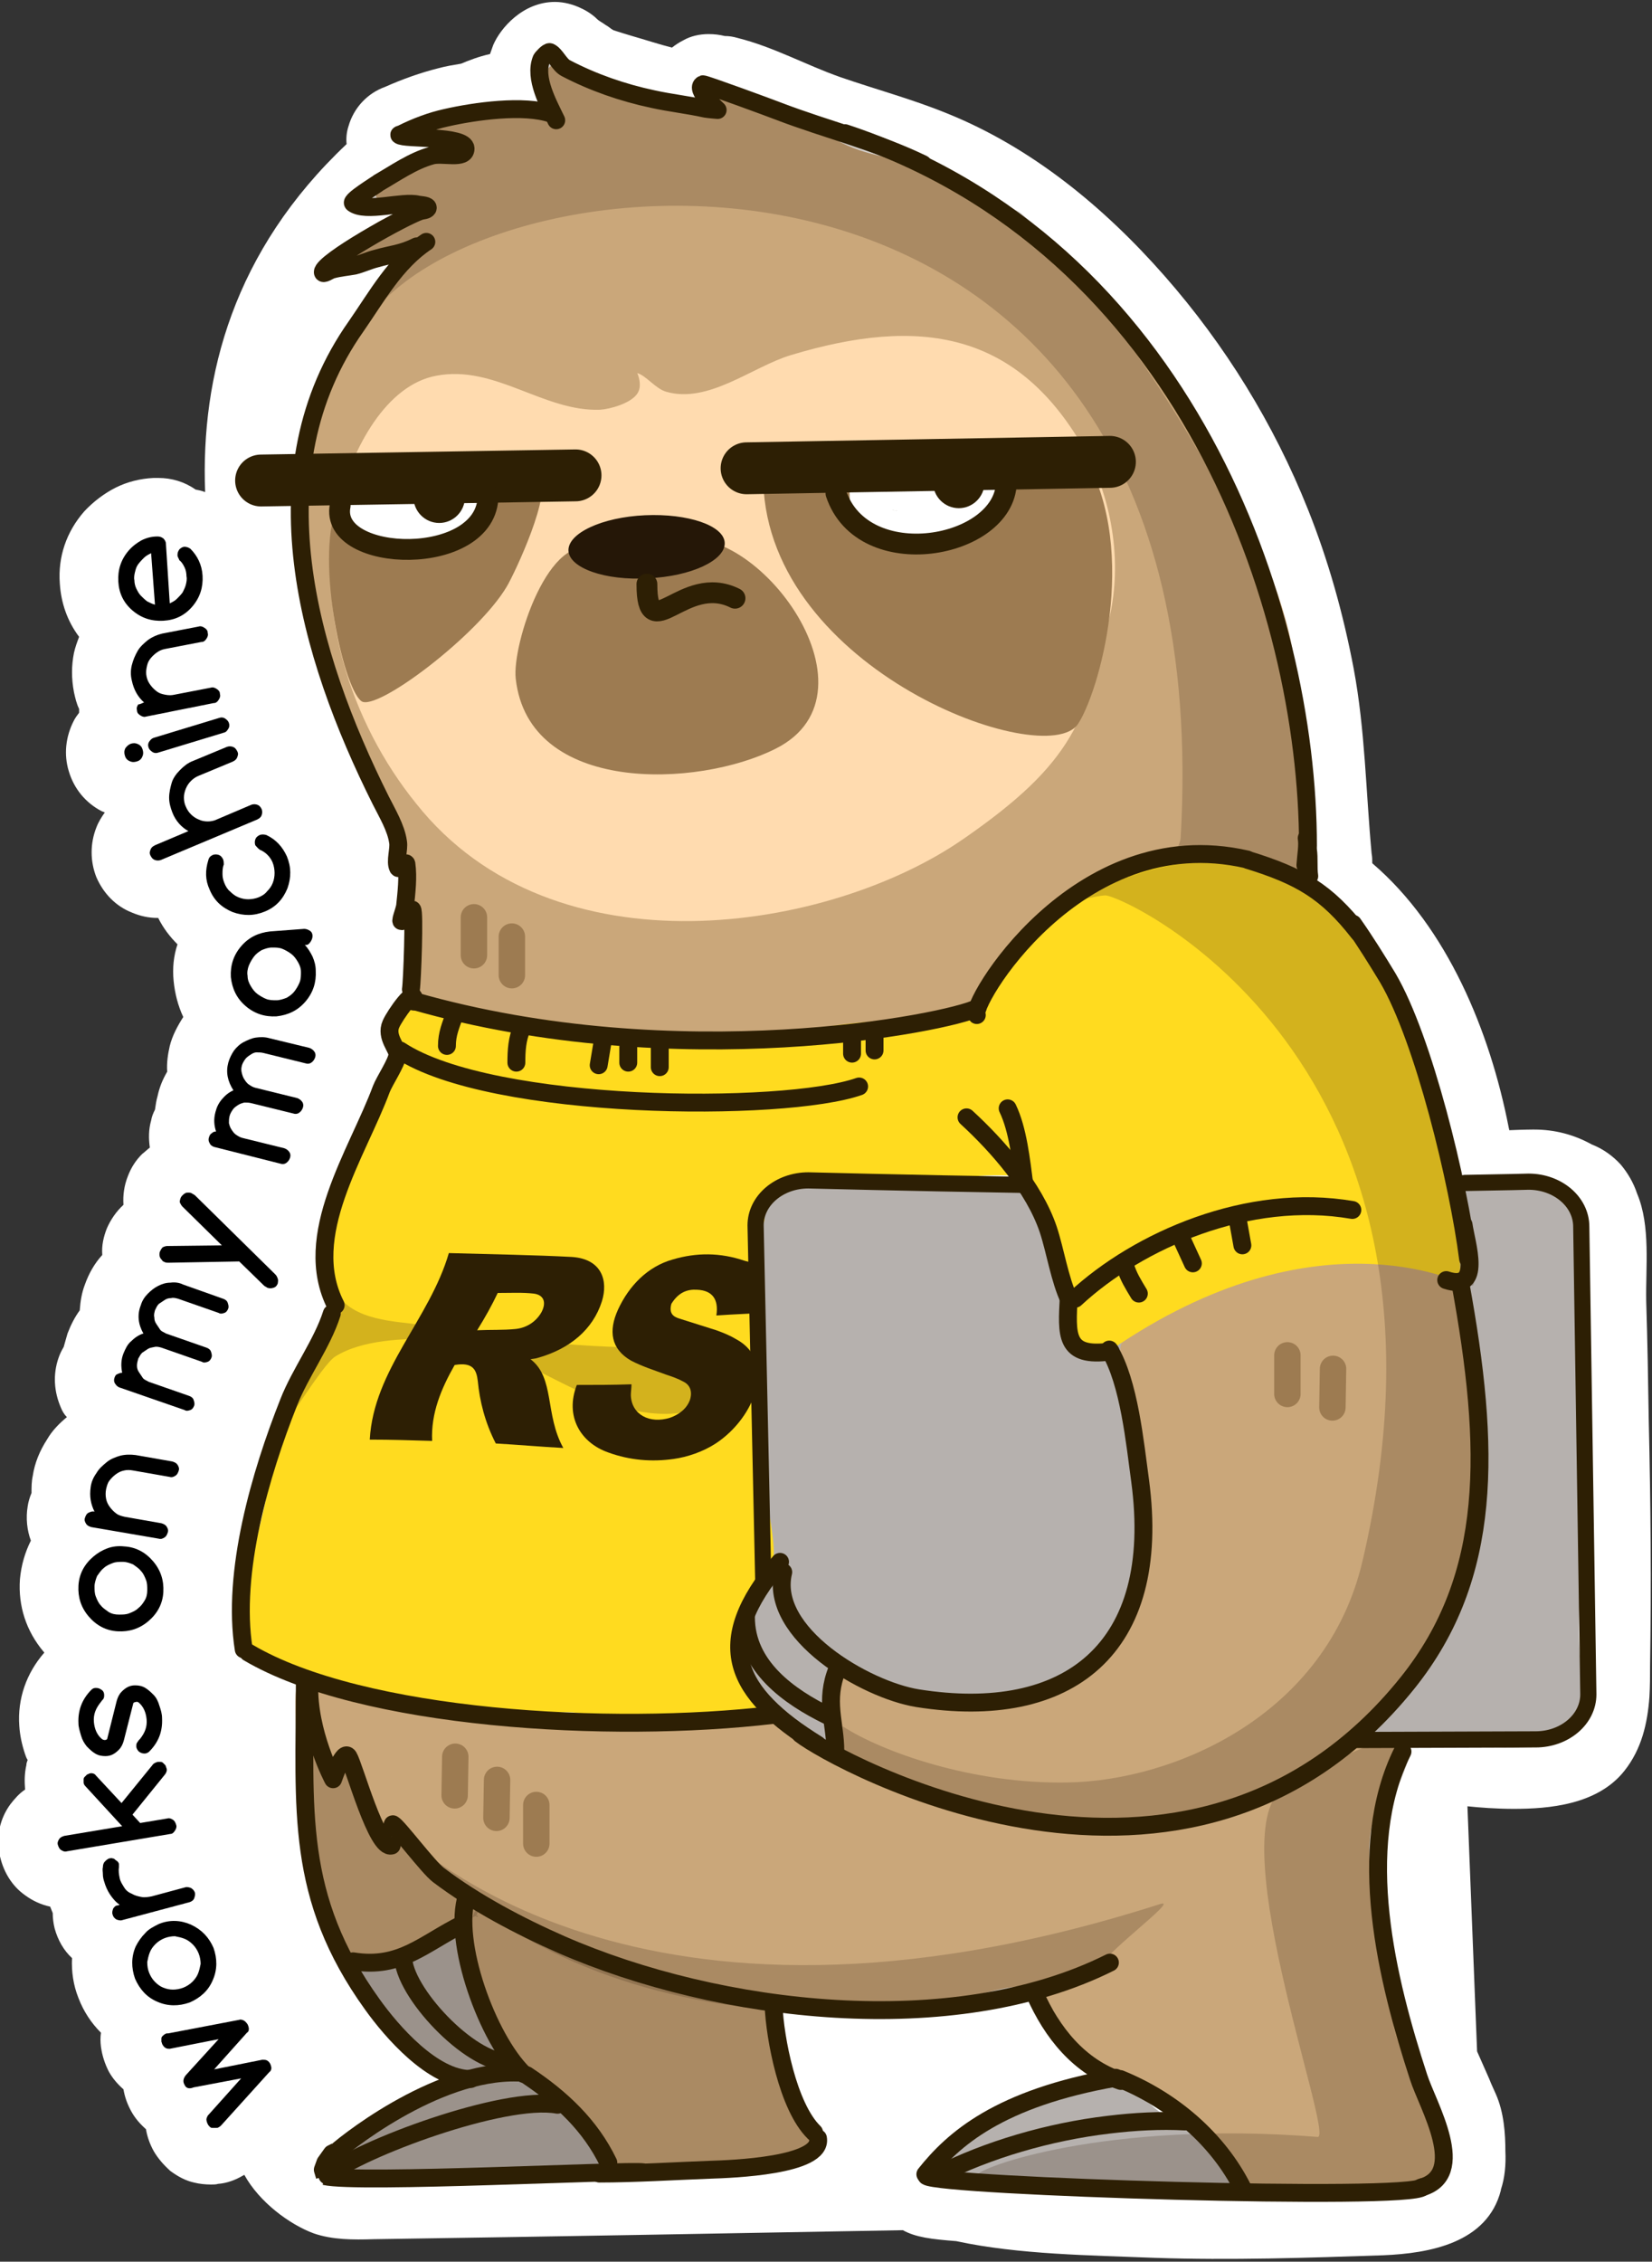 <?xml version="1.0" encoding="utf-8"?>
<!-- Generator: Adobe Illustrator 26.0.3, SVG Export Plug-In . SVG Version: 6.00 Build 0)  -->
<!DOCTYPE svg PUBLIC "-//W3C//DTD SVG 1.1//EN" "http://www.w3.org/Graphics/SVG/1.1/DTD/svg11.dtd">
<svg version="1.1" id="Слой_1" xmlns:x="http://ns.adobe.com/Extensibility/1.0/" xmlns:i="http://ns.adobe.com/AdobeIllustrator/10.0/" xmlns:graph="http://ns.adobe.com/Graphs/1.0/"
	 xmlns="http://www.w3.org/2000/svg" xmlns:xlink="http://www.w3.org/1999/xlink" x="0px" y="0px" width="256.9px" height="351.6px"
	 viewBox="0 0 256.9 351.6" style="enable-background:new 0 0 256.9 351.6;" xml:space="preserve">
<rect x="0" y="0" width="256.9" height="351.6" fill="#333333" stroke="none"/>
<style type="text/css">
	.st0{fill:#FFFFFF;}
	.st1{fill:#B6B1AE;}
	.st2{fill:#CAA77A;}
	.st3{fill:#FFDB1F;}
	.st4{fill:#FFDBAF;}
	.st5{fill:#9D7B51;}
	.st6{fill:none;stroke:#9D7B51;stroke-width:4.107;stroke-linecap:round;stroke-linejoin:round;stroke-miterlimit:10;}
	.st7{opacity:0.23;fill:#3F2719;}
	.st8{fill:#3F2719;}
	.st9{fill:none;stroke:#2D1F04;stroke-width:2.781;stroke-linecap:round;stroke-linejoin:round;stroke-miterlimit:10;}
	.st10{fill:none;stroke:#2D1F04;stroke-width:2.781;stroke-linejoin:round;stroke-miterlimit:10;}
	.st11{fill:none;stroke:#2D1F04;stroke-width:8.066;stroke-linecap:round;stroke-linejoin:round;stroke-miterlimit:10;}
	.st12{fill:none;stroke:#2D1F04;stroke-width:3.237;stroke-linecap:round;stroke-linejoin:round;stroke-miterlimit:10;}
	.st13{fill:#251707;}
	.st14{fill:#2D1F04;}
	.st15{fill:none;stroke:#2D1F04;stroke-width:2.515;stroke-linecap:round;stroke-linejoin:round;stroke-miterlimit:10;}
	.st16{clip-path:url(#SVGID_00000154417513865087158950000012098990106824445853_);}
</style>
<g>
	<path class="st0" d="M256.4,221c-0.1-6.2-0.2-12.5-0.4-18.7c-0.1-5.3,0.7-11.7-1.4-16.7c-0.6-1.8-1.5-3.3-2.6-4.6
		c-1.2-1.3-2.7-2.4-4.5-3.1c-2.7-1.5-5.7-2.3-8.9-2.3c-0.1,0-0.2,0-0.3,0c0,0-1.3,0-3.6,0.1c0-0.2-0.1-0.4-0.1-0.5
		c-2.9-14.8-9.5-31-21.2-41c0-0.5,0-1-0.1-1.5c-0.9-9.6-1-19.2-2.8-28.8c-1.6-8.4-3.9-16.7-7.1-24.7c-5.3-13.3-12.9-25.6-22.3-36.3
		c-9.4-10.7-20.7-20-33.9-25.3c-5.4-2.2-11-3.7-16.5-5.6c-5.4-1.9-10.4-4.7-16-6.1c-0.7-0.2-1.3-0.3-2-0.3c-0.8-0.2-1.6-0.3-2.5-0.3
		c-1.4,0-2.8,0.3-4,1c-0.6,0.3-1.2,0.7-1.7,1.1c-2-0.5-4.1-1.2-6.2-1.8c-1-0.3-2-0.6-2.9-0.9c-0.4-0.2-0.8-0.6-1.2-0.8
		c-0.4-0.3-0.8-0.5-1.2-0.8c-0.6-0.6-1.5-1.3-2.6-1.8c-1.2-0.6-2.7-1-4.1-1c-5,0-8.5,4.1-9.6,6.7c-0.2,0.5-0.3,0.9-0.5,1.4
		c-1.8,0.4-3.3,1-4.5,1.5c-1.2,0.2-2.4,0.4-3.5,0.7c-2.8,0.7-5.6,1.7-8.3,2.9c-2.8,1-4.9,3.3-5.7,6.1c-0.3,0.9-0.4,1.9-0.3,2.8
		C36.3,39,31.2,58.4,31.9,76.5c-0.5-0.2-1-0.3-1.5-0.4c-1.7-1.2-3.7-1.8-5.8-1.8c-0.2,0-0.5,0-0.7,0c-2.1,0.1-4.1,0.6-5.9,1.5
		c-1.8,0.9-3.5,2.2-4.9,3.7c-2.8,3.2-4.1,7.1-3.8,11.2c0.2,3.1,1.2,5.9,3,8.3c-0.3,0.8-0.6,1.6-0.8,2.5c-0.4,2-0.4,4,0,6.1
		c0.2,0.9,0.4,1.8,0.8,2.6c0,0.2,0,0.4,0,0.6c-0.3,0.4-0.6,0.8-0.8,1.2c-1.3,2.5-1.6,5.3-0.8,7.9c0.8,2.7,2.6,4.9,5.1,6.2
		c0.2,0.1,0.3,0.1,0.5,0.2c-0.5,0.7-1,1.5-1.3,2.3c-1,2.5-1,5.3,0,7.8c1.1,2.5,3,4.5,5.6,5.5c1.2,0.5,2.5,0.8,3.9,0.8
		c0,0,0.1,0,0.1,0c0.8,1.6,1.8,2.9,3,4.1c-0.6,1.8-0.8,3.7-0.6,5.7c0.2,2,0.7,3.9,1.5,5.6c-0.9,1.4-1.7,2.9-2.1,4.5
		c-0.3,1.3-0.5,2.7-0.4,4c-0.7,1.2-1.2,2.4-1.5,3.8c-0.2,0.7-0.3,1.4-0.4,2.1c-0.3,0.6-0.5,1.1-0.6,1.7c-0.4,1.4-0.4,2.8-0.2,4.2
		c-0.4,0.3-0.8,0.7-1.2,1c-1,1-1.7,2.1-2.2,3.4c-0.6,1.5-0.8,3-0.7,4.5c-1.1,1-2,2.3-2.6,3.7c-0.5,1.3-0.8,2.6-0.7,4
		c0,0,0,0.1,0,0.1c-1.2,1.3-2.1,2.9-2.7,4.6c-0.5,1.3-0.7,2.6-0.8,4c-0.8,1.1-1.4,2.3-1.9,3.6c-0.2,0.7-0.4,1.4-0.6,2.1
		c-0.3,0.5-0.6,1.1-0.8,1.7c-0.9,2.6-0.7,5.3,0.4,7.8c0.2,0.5,0.5,1,0.9,1.4c-1.2,1-2.3,2.1-3.1,3.5c-1.1,1.7-1.9,3.6-2.2,5.6
		c-0.2,0.9-0.2,1.8-0.2,2.7c-0.3,0.7-0.5,1.4-0.6,2.1c-0.3,1.8-0.1,3.7,0.5,5.3c-0.9,1.8-1.5,3.8-1.7,6c-0.3,4.2,1,8.1,3.7,11.3
		c0,0,0.1,0.1,0.1,0.1c-2.8,3.2-4.2,7.2-3.9,11.4c0.1,1.5,0.4,2.9,0.9,4.4c0.1,0.3,0.2,0.6,0.4,0.9c-0.1,0.3-0.2,0.5-0.2,0.8
		c-0.3,1.3-0.3,2.5-0.2,3.8c-0.9,0.6-1.6,1.4-2.3,2.3c-1.6,2.2-2.2,4.9-1.7,7.6c0.5,2.7,1.9,5.1,4.1,6.6c1.1,0.8,2.4,1.4,3.8,1.7
		c0.1,0.3,0.3,0.7,0.4,1c0,0.8,0.1,1.6,0.3,2.4c0.5,1.8,1.4,3.4,2.7,4.6c-0.1,2.1,0.2,4.2,1,6.2c0.8,2.1,2,3.9,3.5,5.4
		c-0.1,0.7-0.1,1.4,0,2.2c0.2,1.4,0.6,2.6,1.2,3.8c0.6,1.1,1.4,2,2.3,2.8c0.2,1.2,0.6,2.3,1.2,3.4c0.6,1.1,1.4,2,2.3,2.8
		c0.2,1.2,0.6,2.3,1.2,3.4c0.7,1.2,1.6,2.2,2.6,3.1c1.1,0.8,2.3,1.5,3.7,1.8c0.8,0.2,1.7,0.3,2.6,0.3c0.4,0,0.8,0,1.1-0.1
		c1.4-0.1,2.7-0.6,3.9-1.3c0.1,0,0.1-0.1,0.2-0.1c2.3,4.2,7,7.7,10.8,9.1c2.9,1,6.1,1,9.3,0.9c27.4-0.4,54.8-0.9,82.3-1.4
		c2,1.1,4.4,1.4,8.3,1.7c9.7,2.1,21,2.2,30.9,2.6c11.8,0.4,23.7,0,35.5-0.4c7.2-0.3,16.2-1.9,18.3-10.1c0,0,0-0.1,0-0.1
		c0.6-1.8,0.8-3.8,0.7-6c0-2.6-0.2-6-1.5-8.9c-0.3-0.7-0.7-1.5-1-2.3c-0.6-1.4-1.3-2.9-1.9-4.3l-1.5-38.1c1.9,0.2,4.5,0.4,7.2,0.4
		c5.4,0,13-0.6,17.2-5.9c2.7-3.4,3.6-7.4,3.9-11.5c0.1-1.6,0.1-3.3,0.1-4.9C256.8,246.5,256.7,233.7,256.4,221z M63,135.8
		C63,135.8,63,135.8,63,135.8c0,0-0.1,0-0.1-0.1C62.9,135.8,62.9,135.8,63,135.8z M58.8,32.9c-0.1,0-0.2,0-0.3,0c0,0-0.1,0-0.1,0
		C58.5,33,58.7,32.9,58.8,32.9z M61.1,339.5l-3.7,0.1L61.1,339.5c0.7,0,1.5,0,2.2,0C62.6,339.5,61.8,339.5,61.1,339.5z M63.4,144
		C63.4,144,63.4,144,63.4,144C63.4,144,63.4,144,63.4,144C63.4,144,63.4,144,63.4,144z M64.5,155.6c0,0,0.1,0,0.1,0c0,0,0,0,0.1,0
		C64.7,155.6,64.6,155.6,64.5,155.6z M64.8,154.7L64.8,154.7c0-0.1,0-0.1,0-0.3C64.8,154.5,64.8,154.6,64.8,154.7z M65,155.8
		c0,0,0.1,0,0.1,0c0,0,0,0,0,0C65.1,155.7,65,155.7,65,155.8z M71.8,24.1C71.8,24,71.9,24,71.8,24.1c0.1,0,0.1,0,0.1,0
		C71.9,24,71.8,24,71.8,24.1z M79.2,16.8c0.1,0,0.1,0,0.2,0c0.1,0,0.2,0,0.4,0C79.6,16.8,79.4,16.8,79.2,16.8z M86.4,9
		C86.4,9,86.4,9,86.4,9C86.4,9,86.4,9,86.4,9C86.4,9,86.4,9,86.4,9z M110.2,14.1C110.2,14.1,110.2,14.1,110.2,14.1
		C110.3,14.1,110.3,14.1,110.2,14.1C110.3,14.1,110.2,14.1,110.2,14.1z M112.3,14.4C112.3,14.4,112.3,14.4,112.3,14.4
		C112.3,14.4,112.3,14.4,112.3,14.4C112.3,14.4,112.3,14.4,112.3,14.4z M148.1,338.1C148.1,338,148.1,338,148.1,338.1
		C148.1,338,148.1,338,148.1,338.1c0,0.1,0.1,0.2,0.1,0.3C148.2,338.2,148.1,338.2,148.1,338.1z M154.2,340.3c-0.4,0-0.7,0-1.1,0
		C153.6,340.3,153.9,340.3,154.2,340.3C154.3,340.3,154.3,340.3,154.2,340.3z M173.5,324c-0.4-0.1-0.7-0.3-1.1-0.4
		C172.8,323.8,173.2,323.9,173.5,324C173.5,324,173.5,324,173.5,324z M186.5,342.7c-0.2,0-0.5,0-0.7,0c0.4,0,0.7,0,1,0
		C186.7,342.7,186.6,342.7,186.5,342.7z M205.7,342.4c0,0-0.1,0-0.1,0c0.1,0,0.3,0,0.4,0C205.9,342.4,205.8,342.4,205.7,342.4z
		 M219.4,341.6c-0.1,0-0.2,0-0.3,0c0.1,0,0.3,0,0.4,0C219.5,341.6,219.4,341.6,219.4,341.6z M235.7,272.5c-0.2,0-0.3,0-0.4,0
		c0.3,0,0.6,0,0.9,0C236,272.5,235.9,272.5,235.7,272.5z"/>
	<path class="st0" d="M33.7,53.7C33.7,53.7,33.6,53.7,33.7,53.7C33.6,53.7,33.6,53.7,33.7,53.7C33.7,53.7,33.7,53.7,33.7,53.7z"/>
</g>
<g>
	<g>
		<path class="st1" d="M174,323.3c-7.9,3.2-15.6,2.1-22.4,7.9c-1.2,1-4.9,4.3-4.4,6c0.9,2.9,7.1,2.1,9.4,2.2
			c8.6,0.2,17.5,1.3,26.1,1.5c1.6,0,9.7,0.9,9.9-1.2c0.6-5.5-10.8-9.6-13.5-12.4"/>
		<path class="st1" d="M81.7,321.7c-8.8-0.2-18.7,3.7-25.5,9.1c-0.7,0.5-6.1,5.6-5.5,6.4c1.4,2,8.1,0.5,10.1,0.7
			c8.6,0.9,17.8-0.7,26.6-0.5c1.5,0,7.2,1.1,8.1-0.7c1.3-2.5-5.6-6.7-6.9-7.4"/>
		<path class="st1" d="M71.3,301.3c-1-2.4-6.4,1.5-8.4,2.7c-1,0.6-7.5,0.7-7.1,1.8c2,6.6,7.5,13.6,13.2,16.6
			c0.5,0.3,11.2,0.9,11.3,0.3c0.2-1-3-4.7-3.5-5.6C73.9,312.6,73.2,306.2,71.3,301.3z"/>
		<path class="st1" d="M122.9,231.9c-0.1-0.2-0.3-0.4-0.4-0.7"/>
		<path class="st1" d="M117.8,196.8c-1.6,7.5-0.9,4.5-0.6,12.3c0.2,5,3.3,31.7,2.5,35.7c-0.8,4-6,6-4.1,13.3
			c1.7,6.6,18.6,16.2,24.3,19c8,3.9,25.7-9.9,34.6-9.8c6.5,0.1,17.8,1.9,23.5-0.4c3.8-1.5,4.6,3.6,8.7,4c6.1,0.6,14.8-0.2,20.9,0.4
			c3.8,0.4,14.5,1.3,17.3-2.1c1.9-2.4,0.9-10.2,0.7-12.9c-0.4-5.9,0.5-12.1,1.1-17.9c1.2-12.3-1.7-24.4-1.6-36.8
			c0-3.5,1.7-12.7-0.8-15.4c-2.5-2.9-16.5-1.2-20.5-1.4c-19.2-0.8-36.2-0.1-55.4-0.3c-12.3-0.1-26.4-1-38.6-0.5
			c-4.9,0.2-11.2-4.7-10.9,2.4"/>
		<path class="st2" d="M64.7,38.9c-2.5,0-9.2,12.8-10.6,15.5c-11.1,19.4-7,42,1.8,61.3c2.3,5,1.2,6.5,3.5,11.1
			c1.1,2.1,4.8,7.1,4.8,9.4c0,0.5,0,1.5,0,1.5s-0.7-3.7-1.5-5.3c-0.3-0.5-1.3-1.5-0.8-1.5c0.3,0,0.7,0.8,0.8,1
			c2.4,6.1-0.3,13.9,1.3,20.3c1.1,4.4,9.5,9.7,14.2,10.9c17.6,4.4,35.3-0.3,52.9-0.3c4.4,0,17.1,1.4,20.8-2.3
			c3.1-3.1,4.1-7.1,6.6-10.6c3.4-4.7,11.3-10.5,16.7-12.7c5.6-2.3,12.7-0.9,18.2,0.5c1.4,0.4,5.7,2.2,7.1,0.8
			c2.3-2.3,3.4-9,2.8-11.9c-1.5-7.7-1-19.1-2.5-26.6c-1-5.1-2.9-10-4.8-14.9c-7.5-19.5-18-35.3-34.7-47.5c-4.2-3-11.2-8.4-16-10.8
			c-4.6-2.3-9.8-2.2-14.4-4.6c-6.1-3-12.7-7-19.3-8.6c-1.6-0.4,0.7,2.5,0.5,2.8c-0.2,0.4-4.3,0.4-4.8,0.3c-5.5-1.1-11-1-16.2-3.3
			c-0.9-0.4-4-3.6-5.1-3.3c-3.1,1,1.5,9.6,1.5,9.6s-0.4-0.7-0.8-1c-1.5-1.2-4.9-2.1-6.8-2.5c-4.1-0.8-5.9,1.8-9.4,2.5
			c-0.5,0.1-4.6,1.2-4.6,1.3c0,0.9,6.6,1.9,6.6,2.8c0,0.8-1.4,0.5-1.8,0.5c-1.9,0.3-13,4.9-12.2,7.3c0.4,1.1,6.2,1.1,7.3,1.8
			c0.3,0.2,1,0.3,1,0.3s-4.6,0.7-6.8,1.3c-2.8,0.7-8.6,7.1-3.5,7.1"/>
		<path class="st2" d="M217.8,272.3c-1,0.3-4.3,9.4-4.7,12.9c-0.9,6.9,2.1,15.3,3,22.1c0.8,6.7,5,15.2,7.7,21.4
			c1,2.1,0.9,6.8,0.3,9.1c-1.1,4.3-26.5,4.2-29.9,2.8c0,0-7.9-9.8-10.4-11.7c-2.2-1.6-0.6-1.9-5.5-4c-3.1-1.3-6.9-1.3-9.7-4.2
			c-2.7-2.7-4.2-8.9-7.2-10.9c-2.9-2-5.2-0.5-14.7,1.5c-9.5,2-16.4,1.6-25.6-0.7c-1.6-0.4-1.3,2.7-0.5,6.2c0.9,3.9,2.5,8.3,3.1,9.2
			c0.5,0.7,4.9,5.8,3.7,7c-2.4,2.4-19.6,4.8-22.5,4.8c-3.2,0-6.2-1.4-9.4-0.8c-0.7,0.1-2.2,0-2.2,0s1.7,0.7,1.5,0.2
			c-0.3-1-2.3-2.6-3-3.5c-2.5-3.3-6.5-7.9-9.3-10.8c-2.4-2.4-3.1-4.6-4.6-7.6c-2.2-4.5-3.7-10-5-14.9c-0.3-1.1-0.6,1-1.2,0
			c-2.5-3.7-11.6,10-16.9,4.7c-2.5-2.5-6.1-7.9-6.7-10.9c-1.5-7.4-2-16.1-2-23.9c0-1.3-0.5-7.6,0.2-8.2c1.6-1.2,4.8-0.5,6.7-0.5
			c6.3,0,11.6-0.5,17.9,1.2c4.2,1.1,7.6,3.8,11.9,4.2c6.8,0.7,13.6-1.1,20.4-0.5c6.5,0.5,12.1,1.6,17.7,0.5c1.3-0.3,8.3,7.3,9.2,6.4
			c1-1-1.8-13.8,0.3-14.3c3.7-0.9,6.7,2.7,10.2,3.4c8.6,1.7,18.2,2.3,26.1-2.5c3.5-2.1,7.1-5.3,8.5-8.7c1.5-3.8,1.3-7,2.7-10.9
			c1.8-4.9-0.4-12.1-1.4-17.1c-0.6-3.2-3.5-11.7-1.9-15c2.8-5.6,20.8-14.7,26.9-16.2c5.5-1.3,11.8-2.4,17.4-1
			c6.9,1.7,7.8,7.5,9,12.3c4,16,3.2,32.4-4.3,49.1c-2,4.4-3.1,8-7,10.9c-0.9,0.7-5.2,5.9-5.4,6.3c-0.4,0.7,5.3,0.4,5.5,0.5
			c4.5,1.5,0.6,3.5-0.8,8.1"/>
		<path class="st3" d="M64.1,155.3c-0.2-2.6-6.1,4.6-4.3,7c0.8,1,2.1,1.7,2.7,2.7c0.4,0.5-0.5,1.2-0.7,1.5
			c-3.2,4.3-5.3,9.1-7.2,13.9c-2.1,5.2-3.4,9.8-4.2,15.4c-0.5,3.5,2.3,7.1,1.5,10.2c-2.1,8.4-7.8,8.5-10.2,25.1
			c-0.9,5.8-3.5,12.7-3.5,18.7c0,1-0.5,5,0.5,5.7c13.1,9.6,32.3,10.7,50,10.7c3.6,0,7,2.9,10.5,2c5.2-1.3,10.4-0.9,15.6-2.2
			c0.7-0.2,4.3,0.7,4.3,0c0-0.2-4-4.9-4.3-6c-1.9-7.6,1.2-10.3,5-15.9c1.4-2.1-0.4-9.4-0.7-11.7c-1.7-10.1-0.6-18.6-2.1-28.8
			c-0.3-1.8-1.2-12.2,1-12.8c2.1-0.5-0.4-5.5,1.7-6.1c8.2-2.1,17.4,0.2,25.9-1.3c1.4-0.2,12.2-1.4,13.5-0.1c1.1,1.1,2.2,5,2.9,6.7
			c1.5,3.6,2.7,7.6,4.4,11.1c1.6,3.2-0.1,13.3,6.3,8.8c32.1-22.1,54.4-10.2,54.4-10.6c-0.1-16.7-3.5-37.6-12.4-49.4
			c-4-5.3-9.5-12.4-16.7-14.2c-4.1-1-8.6-5-13.2-3.7c-8.7,2.5-20.3,6.3-25.8,13.8c-1.8,2.4-4.5,8.5-7,10.2c-1.1,0.7-2.6,1.2-4,1.4
			c-6.9,1.4-14,1.1-20.9,2.5c-14.8,3-26.5,1.7-41.3-1.2c-2.4-0.5-8.1,0.2-10.4-0.2c-2.9-0.5-5.3-0.5-8.2-1.2
			C63.9,156.5,64.1,155.6,64.1,155.3z"/>
		<path class="st4" d="M52.7,78.2c2.1-8.6,7.4-18.4,15.2-19.8c9.1-1.7,16.6,5.6,25.4,5.3c1.6-0.1,4.8-1,5.8-2.5c0.9-1.3,0-3.2,0-3.2
			c1.4,0.4,2.8,2.4,4.5,2.9c6.6,1.9,13.4-3.9,19.4-5.7c19.9-6,35.4-3.9,46,15.3c2.4,4.3,6,14.2,3.6,25.2
			c-3.6,16.1-5.5,22.8-22.9,34.8c-20.7,14.3-63.6,21.4-85-5.6C54.5,112.3,48.7,94.4,52.7,78.2z"/>
		<path class="st5" d="M92.7,85.6c-7.2-3.6-13.1,14.6-12.5,19.9c2,18,28.3,17,40.4,10.9c17.6-8.8-3.9-37.1-16.5-32.1"/>
		<path class="st5" d="M52.7,78.3c-3.9,7.1,0.5,28.5,3.5,30.7c2.3,1.7,18.1-10.2,22.6-17.8c1.2-2,7.3-14.9,5-17.2
			c-1.3-1.3-18.3,1.1-20.9,1.6C59.3,76.4,54.3,75.3,52.7,78.3z"/>
		<path class="st5" d="M118.7,75c0.9,29.3,43.8,44.9,48.9,37.6c3.2-4.7,9.6-26.6,1.2-41.4c-0.8-1.4-10.2,1.7-11.7,1.9
			C144.5,75.1,118.3,62.2,118.7,75z"/>
		<line x1="70.8" y1="273.1" x2="70.7" y2="279.1"/>
		<line class="st6" x1="70.8" y1="273.1" x2="70.7" y2="279.1"/>
		<line x1="77.3" y1="276.7" x2="77.2" y2="282.6"/>
		<line class="st6" x1="77.3" y1="276.7" x2="77.2" y2="282.6"/>
		<line x1="83.4" y1="280.6" x2="83.4" y2="286.6"/>
		<line class="st6" x1="83.4" y1="280.6" x2="83.4" y2="286.6"/>
		<line x1="200.2" y1="210.7" x2="200.2" y2="216.7"/>
		<line class="st6" x1="200.2" y1="210.7" x2="200.2" y2="216.7"/>
		<line x1="207.3" y1="212.8" x2="207.2" y2="218.8"/>
		<line class="st6" x1="207.3" y1="212.8" x2="207.2" y2="218.8"/>
		<line x1="73.7" y1="142.6" x2="73.7" y2="148.5"/>
		<line class="st6" x1="73.7" y1="142.6" x2="73.7" y2="148.5"/>
		<line x1="79.6" y1="145.6" x2="79.6" y2="151.6"/>
		<line class="st6" x1="79.6" y1="145.6" x2="79.6" y2="151.6"/>
		<path class="st0" d="M132.1,76.2c0,2.7,0.5,4.5,1.4,5.7c2.7,3.5,8.8,1.6,14.9,0.5c6.6-1.1,8.1-5.2,9.3-7.7"/>
		<path class="st0" d="M53.6,74.7c-5.6,14.6,17.6,13.1,21.9,2"/>
		<path class="st7" d="M51.7,40.7c4.3,0,7.9-1.2,12.1-2.1c1.2-0.3,3.6-1.5,3.6-0.4c0,0.3-0.5,0.2-0.7,0.4c-3.6,2.1-6.5,5.2-8.5,8.9
			c-0.7,1.3-2.6,4.8-2.1,3.9C72.3,22,190.5,11,183.6,130.3c-0.1,1.1-1.4,2.9-0.4,3.2c2.1,0.7,5.5-1.3,8.2-0.4
			c1.2,0.4,9.8,5.2,10.7,4.6c1.5-1,0.4-6.7,0.7-8.5c6-40.2-40.4-94.1-44.4-96.3c-15.3-8.5-46.6-18-47.3-18.1c-0.1,0-2.9,1.7-4.3,1.4
			c-5.1-0.9-10.9-2.8-16-4.3c-0.8-0.2-5.5-3.9-5.7-3.6c-0.6,1.2-0.9,7.6-0.4,8.5c0.4,0.7,2.9-0.4,2.1-0.4c-6.6,0-14.9,2.1-22,3.6
			c-0.3,0.1-0.7,0.1-0.7,0.4c0,2,9.2,0.7,9.2,2.1c0,1-12.8,4.6-14.6,6c-0.5,0.4-2.6,2-2.1,2.5c1.7,1.7,5.9-0.4,8.2,0.7"/>
		<path class="st7" d="M200.5,277.5c-11.8,4.5,7.2,55,4.4,54.7c-32.9-2.6-53,4.8-53,6c0,1.1,5.7,0.8,6.8,1.1
			c6.6,1.7,23.1,2.9,29.9,2.5c12.5-0.8,16.3-1.1,28.8-1.1c1.6,0,3.4,0.1,4.7-0.8c5.2-3.5-4.8-20-5.4-25.2c-1-8.3-2.9-22.8-1.8-30.9
			c0.4-2.6,4.7-9.4,4.2-11.9C218.1,266.8,202,276.9,200.5,277.5z"/>
		<path class="st7" d="M170.1,138.5c-0.7,0.3-1.5,0.6-2.1,1.1c-1.1,0.7,2.6-0.4,3.9-0.4c3,0,58.2,25.5,40,103.4
			c-5.6,24.1-29.3,34.2-45.8,34.5c-14.9,0.3-29-4.8-35-8.7c-0.2-0.1,0.1,5.6,0.3,5.7c1.4,0.5,14.2,7.7,27.8,9.2
			c4.2,0.5,8.1-0.8,12.3-0.5c11.4,0.8,14.5,0,25.3-3.3c3.9-1.2,8-5.6,11.3-7.6c6.7-4.1,12-10.1,15.6-19.3c2-5.3,4.3-10.5,5.1-15.7
			c2-12.9,1.8-24.6-1.3-36.9c-1.6-6.2,2.8,5.1,1.5-3.5C222.5,154.1,207.3,121.5,170.1,138.5z"/>
		<path class="st8" d="M104.7,309.5c0,0.2,0,0.5,0,0.7"/>
		<path class="st7" d="M74.9,296.7c-1.7-1.6-2.3,7.2-2.3,8c0.5,6.8,3.5,12.6,7.6,18c0.2,0.2-0.8-1.6-0.9-1.4
			c-0.3,0.8-4.7,2.6-5.5,2.8c-2.5,0.5-26,9.3-22.8,14.2c0.1,0.1,24.3-0.4,26.3-0.4c13.2,0,23.4,0,36.6,0c1.9,0,11.5-2.8,12.6-4.4
			c1.5-2.2-3.3-10.1-4-12c-0.4-1-2.3-10.5-2.5-10.6c-4.2-2.8-13.4-1.7-18.1-2.9C94.2,306.1,80.6,302.2,74.9,296.7z"/>
		<path class="st7" d="M47.8,260.9c1.3,3.5,0.9,9,2,11.3c1.8,3.7,1.4-1.4,4.5,1.4c1.6,1.5,1.8,13.3,5,12.3c3.6-1.1,14,10.1,15.6,9.6
			c0.5-0.2-1.3,2.8-0.7,2.5c0.7-0.4-1.2-0.1-1,0.7c0.2,1.7-0.8,5.3-0.3,7c0.4,1.8,7.3,15.9,6.8,16c-6.8,1.7-12.4-0.5-14.3-2.5
			c-11.1-11.1-19.7-29.6-18.2-46.7C47.3,270.4,47.1,259,47.8,260.9z"/>
		<path class="st7" d="M45.5,219.3c-1.4,3,4.6-7.1,6.6-8.4c4.3-2.7,10.8-2.8,15.6-2.8c12.4,0,22.6,11.7,35.9,11.7
			c3.4,0,13.3-1.9,10.3-7.8c-1.6-3.3-9.4-2.5-12.4-2.5c-12.7,0-24.2-1.5-36.6-3.6c-3-0.5-10.1-0.5-12.6-5c-0.6-1.2-2.8,8.4-3.3,9.2
			C46,214.5,47.9,214.1,45.5,219.3z"/>
		<path class="st8" d="M248,174.8"/>
		<path class="st9" d="M248,174.8"/>
		<path class="st7" d="M171.4,305.8c-1-1.2,12.4-10.9,9-9.8c-82.8,26.5-116.3-11-117.2-9.8c-0.3,0.4,4.6,4.3,4.9,4.7
			c5.3,5.8,10.4,8.8,17.5,12.4C124.3,322.5,172.7,307.3,171.4,305.8z"/>
		<path class="st9" d="M66.3,37.6c-4.8,3.2-7.7,8.5-10.9,13.1c-15.9,22.5-7.5,51.1,3.8,73.7c1,2,2.4,4.3,2.7,6.5c0.2,1.1-0.5,3,0,4
			c0.2,0.4,1.2-1.1,1.3-0.6c0.3,2.1,0,4.5-0.2,6.5c-0.1,0.8-1,2.9-0.4,2.3c0.2-0.2,0.7-1.9,1.5-1.7c0.4,0.1,0,11.3-0.2,12.4"/>
		<path class="st9" d="M64.8,38.3c-2.4,1.2-3.9,1.2-6.3,1.9c-1.2,0.3-2.2,0.8-3.4,1.1c-1.1,0.2-2.3,0.3-3.4,0.6
			c-0.5,0.1-1.5,0.9-1.5,0.4c0-1.6,12.7-8.7,15.2-9.5c0.4-0.1,0.9-0.1,1.1-0.4c0.2-0.5-1-0.5-1.5-0.6c-2.4-0.6-8.1,1.3-10.1-0.2
			c-0.5-0.4,3.8-3,4-3.2c2.6-1.5,5.3-3.4,8.2-4.2c1.7-0.5,5.3,0.7,5.3-1.1c0-2.1-9.6-1.4-10.3-2.1c-0.1-0.1,0.3-0.1,0.4-0.2
			c2.2-1.1,4.6-2,6.9-2.5c4.4-1,12.1-2.1,16.4-0.6"/>
		<path class="st9" d="M86.5,18.7c-1.2-2.5-3.5-6.6-2.3-9.5c0.1-0.2,1-1.2,1.3-1.1c0.9,0.4,1.5,2,2.5,2.5c4.2,2.2,8.8,3.8,13.5,4.8
			c2.7,0.6,5.5,0.9,8.2,1.5c0.6,0.1,1.9,0.2,1.9,0.2s-3.7-3.3-2.3-4c0.2-0.1,10.8,3.8,11.8,4.2c7.6,2.9,15.2,4.7,22.4,8.2"/>
		<path class="st9" d="M48.1,261.9c-0.2,7.4,3.7,14.7,3.7,14.7s1.6-4.8,2.4-3.5c0.9,1.5,4.4,14.5,6.7,13.8c0.1,0,0-3.5,0.2-3.3
			c0.8,0.4,5.5,6.7,7.1,7.9c5.7,4.3,12.5,7.9,19.1,10.8c24.5,10.7,60.9,15,85.3,2.8"/>
		<path class="st9" d="M72.6,294.7c-2.3,7.1,3.2,22.2,8.8,27.7"/>
		<path class="st9" d="M120.3,311.8c0.2,5,2.2,15.7,6.3,19.7"/>
		<path class="st9" d="M80.5,322.2c-12.9-0.4-27.7,11.7-28.7,12.8"/>
		<path class="st9" d="M93.2,337.9c5.4,0,11.9-0.4,17.3-0.6c3.2-0.1,17.5-0.6,16.7-4.9"/>
		<path class="st9" d="M160.9,309.9c2.7,6.1,6.9,11.4,13.4,13.6"/>
		<path class="st9" d="M218.1,272.3c-7.5,15.1-2.4,35.6,2.5,50.6c1.4,4.4,7.9,15.2,0.3,17.2"/>
		<path class="st9" d="M173.5,323c-18.2,3.2-25.3,9.6-29.6,15"/>
		<path class="st9" d="M144.1,338.3c1.9,1.6,75.4,3.9,77.1,1.7"/>
		<path class="st9" d="M121.8,244.4c-2.3,9.5,12.8,18.3,20.9,19.6c23.4,3.7,38.1-7.6,34.6-33.8c-0.8-5.8-1.7-15.3-4.8-20.4"/>
		<path class="st9" d="M121.3,242.8c-10.9,12.8-7,20.4,5.8,28.4"/>
		<path class="st9" d="M124.5,269.6c5.4,4.2,60.3,34.5,94.4-8c13.3-16.6,12.9-36.4,8.2-62.1"/>
		<path class="st9" d="M131.4,20.7c52.8,17.5,72,73.5,72,110.8"/>
		<path class="st9" d="M47.4,261.7c0,19.6-1.6,33.1,10.5,49.9c3,4.2,9.4,11.6,15.3,11.6"/>
		<path class="st9" d="M54.9,304.9c7.4,1.2,11-2.8,17.1-5.8"/>
		<path class="st9" d="M62.7,304.2c0,5.4,10.3,16.4,16.3,16.4"/>
		<path class="st9" d="M130.2,259.5c-2,4.9-0.3,8.3-0.3,12.7"/>
		<path class="st9" d="M116,251.4c0,7.7,6.8,12.4,12.7,15.3"/>
		<path class="st9" d="M81.9,322.6c5.4,3.6,9.9,7.8,12.7,13.6"/>
		<path class="st9" d="M174.2,323.2c8.1,3.3,15.2,9.3,19.1,17.1"/>
		<path d="M50.5,338.3c5.1,1.2,47.2-1,49.6-0.6"/>
		<path class="st10" d="M50.5,338.3c5.1,1.2,47.2-1,49.6-0.6"/>
		<polyline points="52.2,334.5 51.6,334.8 50.6,336.2 50.2,337.3 50.5,338.3 		"/>
		<polyline class="st10" points="52.2,334.5 51.6,334.8 50.6,336.2 50.2,337.3 50.5,338.3 		"/>
		<path class="st9" d="M50.9,338.2c5-4.1,27.4-12.5,35.8-11"/>
		<path class="st9" d="M145.9,338.1c7.7-3.9,17.2-6.7,26.5-7.8c4.1-0.5,8.1-0.7,11.9-0.5"/>
		<path class="st9" d="M64.3,155.6c41.2,11.8,83.1,3.4,87.7,1.1"/>
		<path class="st9" d="M64.3,155.7c0.5-2.7-2.9,2.1-3.5,3.5c-0.9,2,1.1,3.8,1,4.8c-0.1,1.2-2,4-2.5,5.3c-3.7,10-12.6,22.8-7.1,33.6"
			/>
		<path class="st9" d="M38.6,256.9c17.6,10.4,56.2,12.7,81.6,9.7"/>
		<path class="st9" d="M37.9,256.4c-1.9-12,2.6-27.3,7-38.4c1.8-4.6,5.2-9.1,6.7-13.8"/>
		<path class="st9" d="M203.2,130.3c0.2,1.1-0.1,2.7-0.2,4.2"/>
		<path class="st9" d="M224.9,199c5.7,1.9,3.1-5.7,2.7-8.6"/>
		<path class="st9" d="M210.4,143.6c1.9,2.7,3.7,5.6,5.4,8.4c5.6,9.5,11,31.9,12.5,43.7"/>
		<path class="st9" d="M172.7,210.1c-7.2,1-6.8-2.6-6.5-8.5"/>
		<path class="st9" d="M150.3,173.7c4.9,4.5,10.5,10.9,12.7,17.4c1.1,3.3,1.8,7.9,3.3,11"/>
		<path class="st9" d="M159.3,184.2c-0.5-3.8-1-8.6-2.6-11.9"/>
		<path class="st9" d="M193.9,133.6c-26.6-6.1-43.4,23.1-42,24.2"/>
		<path class="st9" d="M211.3,145c-5-6.4-9.1-8.8-17.2-11.3"/>
		<path class="st9" d="M203.4,132.1c0.2,1.4,0,2.7,0.2,4.1"/>
		<line class="st11" x1="116.1" y1="72.8" x2="172.6" y2="71.8"/>
		<polyline class="st11" points="89.5,73.9 71.3,74.2 40.6,74.7 		"/>
		<path class="st12" d="M130,76.7c4.2,12.6,26.1,8.6,26.5-1.6"/>
		<path class="st12" d="M52.9,78.6c-1.8,9,23,9.7,23-1.6"/>
		<path class="st13" d="M88.4,85.6c-0.1-2.7,5.2-5.2,11.9-5.5c6.7-0.3,12.3,1.6,12.4,4.3c0.1,2.7-5.2,5.2-11.9,5.5
			C94.1,90.3,88.5,88.3,88.4,85.6z"/>
		<path class="st12" d="M145.7,74.7c0.2-0.2,0.5-0.3,0.7-0.5"/>
		<path class="st12" d="M100.6,90.8c0,10.1,5.7-1.8,13.7,2.2"/>
		<path class="st9" d="M167.2,201.9c9.8-9.1,26.9-16.6,43.1-13.8"/>
		<path class="st9" d="M133.6,168.9c-11.7,4.1-57.1,3.8-71.4-5.6"/>
		<path class="st9" d="M70.7,157.7c-0.6,1.7-1.2,3-1.2,4.9"/>
		<path class="st9" d="M81.2,159.8c-0.8,1.6-0.9,3.6-0.9,5.4"/>
		<line class="st9" x1="93.8" y1="161.4" x2="93.1" y2="165.6"/>
		<polyline class="st9" points="102.6,162.6 102.6,163.3 102.6,163.8 102.6,164.5 102.6,164.9 102.6,165.4 102.6,165.9 		"/>
		<path class="st9" d="M175,196.9c0.5,1.6,1.2,2.7,2.1,4.2"/>
		<line class="st9" x1="183.8" y1="192.7" x2="185.5" y2="196.4"/>
		<line class="st9" x1="192.5" y1="189.7" x2="193.2" y2="193.6"/>
		<polyline class="st9" points="97.7,162.8 97.7,163.3 97.7,163.8 97.7,164.2 97.7,164.7 97.7,165.2 		"/>
		<polyline class="st9" points="132.5,161.4 132.5,161.9 132.5,162.4 132.5,163.3 132.5,163.8 		"/>
		<polyline class="st9" points="136,161.4 136,162.1 136,162.8 136,163.3 		"/>
		<path class="st14" d="M64.3,77.3c0-2.2,1.8-4,4-4c2.2,0,4,1.8,4,4c0,2.2-1.8,4-4,4C66.1,81.3,64.3,79.5,64.3,77.3z"/>
		<path class="st14" d="M145.1,75c0-2.2,1.8-4,4-4c2.2,0,4,1.8,4,4c0,2.2-1.8,4-4,4C146.9,79,145.1,77.2,145.1,75z"/>
		<path class="st15" d="M118.7,246l-1.2-55.5c0-3.9,3.7-7,8.2-7c0,0,15.4,0.4,33.6,0.7"/>
		<path class="st15" d="M227.8,183.9c6.3-0.1,9.9-0.2,9.9-0.2c4.5,0,8.2,3.1,8.2,7l1.1,72.7c0,3.9-3.7,7-8.2,7l-28.5,0.1"/>
		<path class="st14" d="M139.6,79.4c-0.3,0-0.6-0.1-0.9-0.1"/>
		<g>
			<defs>
				<rect id="SVGID_1_" x="31.2" y="185.5" width="87.4" height="60.5"/>
			</defs>
			<clipPath id="SVGID_00000098924960877075390170000011688579939955351724_">
				<use xlink:href="#SVGID_1_"  style="overflow:visible;"/>
			</clipPath>
			<g style="clip-path:url(#SVGID_00000098924960877075390170000011688579939955351724_);">
				<g>
					<path class="st14" d="M69.8,194.8c7.2,0.2,13.3,0.3,19.1,0.6c4.7,0.3,5.7,3.7,4.7,6.9c-1.4,4.4-5,7.4-10,8.8
						c-0.3,0.1-0.5,0.1-1.1,0.2c3.8,2.9,2.2,8.6,5.1,13.8c-3.7-0.2-7-0.5-10.5-0.7c-1.7-3.3-2.5-6.6-2.8-9.7c-0.2-1.7-0.7-3-3.6-2.5
						c-2.1,3.7-3.7,7.5-3.5,11.8c-3.3-0.1-6.4-0.2-9.7-0.2C58.1,212.9,66.8,205.1,69.8,194.8z M77.4,201c-0.9,1.9-1.9,3.7-3.2,5.8
						c2.1-0.1,4,0,6-0.2c1.8-0.2,3.2-1.2,4-2.6c0.8-1.5,0.4-2.7-1.2-2.9C81.3,200.9,79.4,201,77.4,201z"/>
					<path class="st14" d="M120.4,204c-3.2,0.2-6.1,0.3-9,0.5c0.4-2.6-0.7-3.9-3-4c-1.5-0.1-2.9,0.4-4,2.2c-0.4,1.5,0.3,2,1.3,2.3
						c1.9,0.6,3.8,1.2,5.7,1.8c1.1,0.4,2.1,0.8,3.1,1.4c6.3,3.4,2.9,12.2-3.2,16.2c-2,1.3-4.4,2.1-6.5,2.4c-3.5,0.5-6.9,0.2-10.2-1
						c-4.3-1.5-6.8-5.6-4.9-10.5c2.8,0,5.5,0,8.5-0.1c0,0.6-0.1,1.2-0.1,1.7c0.1,3,2.9,4.5,6.1,3.5c1.4-0.5,2.6-1.4,3.1-2.8
						c0.4-1.3,0-2.3-1-2.8c-0.9-0.5-1.8-0.8-2.7-1.1c-1.9-0.7-3.8-1.3-5.5-2.2c-3.1-1.8-3.5-4.6-2-7.9c1.7-3.7,4.6-6.7,8.5-7.8
						c3.7-1.1,7.4-1.1,11.2,0.2C119.7,196.9,121.4,199.4,120.4,204z"/>
				</g>
			</g>
		</g>
	</g>
	<g>
		<path d="M28.7,324.1c-0.3-0.5-0.2-1,0.2-1.5l5.1-5.6l-7.6,1.5c-0.2,0-0.4,0-0.6-0.1c-0.2-0.1-0.4-0.3-0.5-0.5
			c-0.1-0.1-0.1-0.3-0.2-0.5c0-0.2,0-0.3,0-0.5c0-0.2,0.1-0.3,0.2-0.4c0.1-0.1,0.2-0.2,0.4-0.3c0.1-0.1,0.3-0.1,0.5-0.1l11-2.1
			c0.2-0.1,0.5,0,0.7,0.1s0.4,0.3,0.6,0.6c0.1,0.2,0.2,0.5,0.2,0.7c0,0.3-0.1,0.5-0.3,0.6l-5.1,5.7l7.5-1.5c0.2,0,0.5,0,0.7,0.1
			c0.2,0.1,0.4,0.3,0.5,0.5c0.1,0.2,0.2,0.5,0.2,0.7s-0.1,0.5-0.3,0.6l-7.5,8.3c-0.1,0.1-0.2,0.2-0.4,0.3c-0.1,0.1-0.3,0.1-0.5,0.1
			c-0.2,0-0.3,0-0.5,0c-0.2,0-0.3-0.1-0.4-0.2s-0.2-0.2-0.3-0.4c-0.1-0.2-0.2-0.5-0.2-0.7c0-0.2,0.1-0.4,0.2-0.6l5.2-5.8l-7.4,1.4
			C29.4,324.8,28.9,324.6,28.7,324.1z"/>
		<path d="M24.7,299.1c1.7-0.7,3.4-0.6,5,0.1c1.7,0.8,2.8,2,3.5,3.6c0.6,1.7,0.6,3.4-0.1,5c-0.7,1.7-2,2.8-3.6,3.5
			c-1.7,0.6-3.4,0.6-5-0.1c-1.7-0.7-2.8-2-3.5-3.6c-0.6-1.7-0.6-3.4,0.1-5c0.4-0.8,0.9-1.5,1.5-2.1
			C23.1,299.9,23.9,299.5,24.7,299.1z M23.2,306.7c0.2,0.5,0.5,1,0.9,1.4c0.4,0.4,0.8,0.7,1.3,0.9c0.5,0.2,1,0.3,1.5,0.3
			s1.1-0.1,1.6-0.3c0.5-0.2,1-0.5,1.4-0.9s0.7-0.8,0.9-1.3c0.2-0.5,0.3-1,0.4-1.5c0-0.5-0.1-1.1-0.3-1.6c-0.2-0.5-0.5-1-0.9-1.4
			c-0.4-0.4-0.8-0.7-1.3-0.9c-0.5-0.2-1-0.3-1.5-0.4c-0.5,0-1.1,0.1-1.6,0.3c-0.5,0.2-1,0.5-1.4,0.9c-0.4,0.4-0.7,0.8-0.9,1.3
			c-0.2,0.5-0.3,1-0.4,1.5C22.9,305.7,23,306.2,23.2,306.7z"/>
		<path d="M18.4,296.2l0.2-0.1c-0.6-0.4-1.1-1-1.5-1.6s-0.7-1.3-0.9-2c-0.1-0.3-0.2-0.7-0.2-1.1s-0.1-0.8,0-1.1
			c0-0.4,0.1-0.7,0.3-0.9s0.4-0.4,0.7-0.5c0.2,0,0.3-0.1,0.5,0c0.2,0,0.3,0.1,0.4,0.2c0.1,0.1,0.3,0.2,0.4,0.3
			c0.1,0.1,0.2,0.3,0.2,0.4c0,0.1,0,0.3,0,0.5c-0.1,0.5,0,1.1,0.1,1.6c0.1,0.6,0.4,1,0.7,1.5s0.7,0.8,1.2,1c0.5,0.3,1,0.4,1.5,0.5
			c0.5,0.1,1.1,0,1.6-0.1l5.2-1.4c0.3-0.1,0.6,0,0.9,0.1c0.3,0.2,0.5,0.4,0.6,0.7c0.1,0.3,0,0.6-0.1,0.9s-0.4,0.5-0.7,0.6L19,298.5
			c-0.3,0.1-0.6,0-0.9-0.1c-0.3-0.2-0.5-0.4-0.6-0.8c-0.1-0.3,0-0.6,0.1-0.9C17.8,296.4,18,296.2,18.4,296.2z"/>
		<path d="M26.5,285.1l-16.1,2.7c-0.3,0.1-0.6,0-0.9-0.2c-0.3-0.2-0.4-0.5-0.5-0.8c-0.1-0.3,0-0.6,0.2-0.9c0.2-0.3,0.5-0.4,0.8-0.5
			l9-1.5l-5.7-6.2c-0.2-0.2-0.3-0.4-0.3-0.6c0-0.2,0-0.3,0-0.5c0-0.2,0.1-0.3,0.2-0.4s0.2-0.2,0.3-0.3c0.1-0.1,0.3-0.1,0.4-0.2
			c0.4-0.1,0.8,0,1,0.3l4,4.3l4.8-5.9c0.2-0.3,0.5-0.4,0.8-0.5c0.2,0,0.3,0,0.5,0c0.2,0,0.3,0.1,0.4,0.2s0.2,0.2,0.3,0.3
			s0.1,0.3,0.2,0.5c0.1,0.3,0,0.6-0.2,0.9l-5.1,6.3l1.2,1.3l4.2-0.7c0.3-0.1,0.6,0,0.9,0.2c0.3,0.2,0.4,0.5,0.5,0.8
			c0.1,0.3,0,0.6-0.2,0.9S26.8,285.1,26.5,285.1z"/>
		<path d="M19.3,270.4c-0.2,0.8-0.5,1.3-0.8,1.6l0,0c-0.6,0.6-1.2,1-2.1,1c-0.6,0-1.1-0.1-1.6-0.4s-0.9-0.7-1.3-1.1
			c-0.4-0.5-0.7-1-0.9-1.7s-0.4-1.3-0.4-1.9c-0.1-1.9,0.5-3.7,2-5.2c0.2-0.2,0.4-0.3,0.7-0.3c0.4,0,0.6,0.1,0.9,0.3s0.4,0.5,0.4,0.8
			c0,0.2,0,0.5-0.2,0.7s-0.3,0.4-0.4,0.5c-0.7,0.9-1.1,1.8-1,3c0.1,1.1,0.5,2,1.2,2.6c0.1,0.1,0.3,0.2,0.5,0.2
			c0.2,0,0.4-0.1,0.4-0.3l1.4-5.6c0.2-0.8,0.5-1.3,0.8-1.6v0c0.6-0.6,1.2-1,2.1-1c0.6,0,1.1,0.1,1.6,0.4c0.5,0.3,0.9,0.7,1.3,1.1
			s0.7,1,0.9,1.7c0.2,0.6,0.4,1.2,0.4,1.9c0.1,2-0.5,3.7-2,5.2c-0.2,0.2-0.5,0.3-0.7,0.3c-0.4,0-0.6-0.1-0.9-0.3
			c-0.2-0.2-0.4-0.5-0.4-0.8c0-0.3,0-0.5,0.2-0.7c0.1-0.2,0.3-0.4,0.4-0.5c0.7-0.9,1.1-1.8,1-3c-0.1-1.1-0.5-2-1.2-2.6
			c-0.1-0.1-0.3-0.2-0.5-0.1c-0.2,0-0.4,0.1-0.4,0.3L19.3,270.4z"/>
		<path d="M19.3,240.4c1.8,0.1,3.3,0.9,4.5,2.3c1.2,1.4,1.7,3,1.6,4.8c-0.1,1.8-0.9,3.3-2.3,4.5c-1.4,1.2-3,1.7-4.8,1.6
			s-3.3-0.9-4.5-2.3c-1.2-1.4-1.7-3-1.6-4.8c0.1-1.8,0.9-3.3,2.3-4.5c0.7-0.6,1.4-1,2.2-1.3C17.5,240.4,18.4,240.3,19.3,240.4z
			 M14.7,246.6c0,0.6,0,1.1,0.2,1.6c0.2,0.5,0.4,1,0.8,1.4c0.3,0.4,0.8,0.7,1.2,1c0.5,0.3,1,0.4,1.6,0.4c0.6,0,1.1,0,1.6-0.2
			c0.5-0.2,1-0.4,1.4-0.8c0.4-0.3,0.7-0.7,1-1.2c0.3-0.5,0.4-1,0.4-1.6c0-0.6,0-1.1-0.2-1.6c-0.2-0.5-0.4-1-0.8-1.4
			c-0.3-0.4-0.8-0.7-1.2-1c-0.5-0.2-1-0.4-1.6-0.4c-0.6,0-1.1,0-1.6,0.2c-0.5,0.2-1,0.4-1.4,0.8c-0.4,0.3-0.7,0.8-1,1.2
			C14.9,245.5,14.7,246.1,14.7,246.6z"/>
		<path d="M14.7,235c-0.6-1.2-0.8-2.4-0.6-3.8c0.1-0.8,0.4-1.5,0.9-2.2c0.4-0.7,1-1.2,1.6-1.7c0.6-0.5,1.4-0.8,2.1-1
			c0.8-0.2,1.6-0.2,2.4-0.1l5.7,1c0.3,0.1,0.6,0.2,0.8,0.5s0.3,0.6,0.2,0.9c-0.1,0.3-0.2,0.6-0.5,0.8s-0.6,0.3-0.9,0.2l-5.7-1
			c-0.5-0.1-1-0.1-1.4,0c-0.5,0.1-0.9,0.3-1.3,0.6c-0.4,0.3-0.7,0.6-1,1c-0.3,0.4-0.4,0.9-0.5,1.3c-0.1,0.5-0.1,1,0,1.5
			c0.1,0.5,0.3,0.9,0.6,1.3c0.3,0.4,0.6,0.7,1,1c0.4,0.3,0.9,0.4,1.3,0.5l5.7,1c0.3,0.1,0.6,0.2,0.8,0.5s0.3,0.6,0.2,0.9
			c-0.1,0.3-0.2,0.6-0.5,0.8s-0.6,0.3-0.9,0.2l-10.5-1.8c-0.3-0.1-0.6-0.2-0.8-0.5c-0.2-0.3-0.3-0.6-0.2-0.9
			c0.1-0.3,0.2-0.6,0.5-0.8C14.1,235,14.4,234.9,14.7,235z"/>
		<path d="M34.7,201.9c0.3,0.1,0.6,0.3,0.7,0.6c0.1,0.3,0.2,0.6,0.1,0.9c-0.1,0.3-0.3,0.6-0.6,0.7c-0.3,0.1-0.6,0.2-0.9,0l-6.3-2.2
			c-0.4-0.1-0.7-0.2-1.1-0.1c-0.4,0-0.7,0.1-1,0.3c-0.3,0.2-0.6,0.4-0.9,0.6c-0.3,0.3-0.4,0.6-0.6,1c-0.1,0.4-0.2,0.7-0.1,1.1
			c0,0.4,0.1,0.7,0.3,1c0.2,0.3,0.4,0.6,0.6,0.9s0.6,0.4,0.9,0.6l6.3,2.2c0.3,0.1,0.6,0.3,0.7,0.6s0.2,0.6,0.1,0.9
			c-0.1,0.3-0.3,0.6-0.6,0.7c-0.3,0.1-0.6,0.2-0.9,0l-6.3-2.2c-0.4-0.1-0.7-0.2-1.1-0.1s-0.7,0.1-1,0.3c-0.3,0.2-0.6,0.4-0.9,0.6
			c-0.3,0.3-0.4,0.6-0.6,0.9c-0.1,0.4-0.2,0.7-0.2,1.1c0,0.4,0.1,0.7,0.3,1s0.4,0.6,0.6,0.9s0.6,0.4,0.9,0.6l6.3,2.2
			c0.3,0.1,0.6,0.3,0.7,0.6c0.1,0.3,0.2,0.6,0.1,0.9c-0.1,0.3-0.3,0.6-0.6,0.7s-0.6,0.2-0.9,0l-10.1-3.5c-0.3-0.1-0.5-0.3-0.7-0.6
			s-0.2-0.6-0.1-0.9c0.1-0.3,0.2-0.5,0.5-0.6c0.2-0.1,0.5-0.2,0.7-0.2c-0.2-1-0.2-2,0.2-3c0.3-0.7,0.6-1.4,1.2-1.9
			c0.5-0.5,1.2-1,1.9-1.2c-0.8-1.4-1-2.9-0.4-4.4c0.2-0.7,0.6-1.3,1.1-1.8s1-0.9,1.6-1.2c0.6-0.3,1.2-0.5,1.9-0.5
			c0.7-0.1,1.4,0,2,0.3L34.7,201.9z"/>
		<path d="M37.2,196.1l-11,0.2c-0.2,0-0.4,0-0.6-0.1c-0.2-0.1-0.3-0.1-0.4-0.3c-0.1-0.1-0.2-0.2-0.3-0.4s-0.1-0.3-0.1-0.5
			s0-0.3,0.1-0.5c0.1-0.2,0.2-0.4,0.4-0.6c0.2-0.1,0.5-0.2,0.7-0.2l8.5-0.1l-6.1-6c-0.2-0.2-0.3-0.4-0.4-0.6c-0.1-0.2,0-0.5,0.1-0.8
			c0.1-0.2,0.2-0.3,0.3-0.4c0.1-0.1,0.2-0.2,0.4-0.3c0.1-0.1,0.3-0.1,0.5-0.1c0.2,0,0.3,0,0.5,0.1c0.2,0.1,0.3,0.2,0.5,0.3
			l12.5,12.3c0.2,0.2,0.3,0.4,0.4,0.7s0,0.5,0,0.7c-0.1,0.3-0.3,0.6-0.7,0.7c-0.3,0.1-0.6,0.1-0.9,0c-0.2-0.1-0.3-0.2-0.5-0.3
			L37.2,196.1z"/>
		<path d="M48.1,162.9c0.3,0.1,0.6,0.3,0.8,0.6c0.2,0.3,0.2,0.6,0.1,0.9c-0.1,0.3-0.3,0.6-0.6,0.8c-0.3,0.2-0.6,0.2-0.9,0.1
			l-6.5-1.6c-0.4-0.1-0.7-0.1-1.1-0.1s-0.7,0.2-1,0.4c-0.3,0.2-0.6,0.4-0.8,0.7c-0.2,0.3-0.4,0.6-0.5,1c-0.1,0.4-0.1,0.7,0,1.1
			c0.1,0.4,0.2,0.7,0.4,1c0.2,0.3,0.4,0.6,0.7,0.8c0.3,0.2,0.6,0.4,1,0.5l6.5,1.6c0.3,0.1,0.6,0.3,0.8,0.6c0.2,0.3,0.2,0.6,0.1,0.9
			c-0.1,0.3-0.3,0.6-0.6,0.8c-0.3,0.2-0.6,0.2-0.9,0.1l-6.5-1.6c-0.4-0.1-0.7-0.1-1.1-0.1c-0.4,0.1-0.7,0.2-1,0.4
			c-0.3,0.2-0.6,0.4-0.8,0.7c-0.2,0.3-0.4,0.6-0.5,1s-0.1,0.7-0.1,1.1c0.1,0.4,0.2,0.7,0.4,1c0.2,0.3,0.4,0.6,0.7,0.8s0.6,0.4,1,0.5
			l6.5,1.6c0.3,0.1,0.6,0.3,0.8,0.6c0.2,0.3,0.2,0.6,0.1,0.9c-0.1,0.3-0.3,0.6-0.6,0.8c-0.3,0.2-0.6,0.2-0.9,0.1l-10.3-2.6
			c-0.3-0.1-0.6-0.3-0.7-0.6c-0.2-0.3-0.2-0.6-0.1-0.9c0.1-0.3,0.2-0.5,0.4-0.6c0.2-0.2,0.4-0.3,0.7-0.3c-0.3-0.9-0.4-1.9-0.1-3
			c0.2-0.8,0.5-1.4,1-2s1.1-1.1,1.8-1.4c-0.9-1.4-1.2-2.8-0.8-4.3c0.2-0.7,0.5-1.3,0.9-1.9c0.4-0.5,0.9-1,1.5-1.3
			c0.6-0.3,1.2-0.6,1.9-0.7s1.4-0.1,2.1,0.1L48.1,162.9z"/>
		<path d="M47.6,146.9l-0.2,0c0.5,0.5,0.9,1.2,1.2,1.8c0.3,0.7,0.5,1.4,0.5,2.2c0.1,1.8-0.4,3.4-1.6,4.8c-1.2,1.4-2.7,2.1-4.5,2.3
			c-1.8,0.1-3.4-0.4-4.8-1.6c-1.4-1.2-2.1-2.7-2.3-4.5c-0.1-1.8,0.4-3.4,1.6-4.8c1.2-1.4,2.7-2.1,4.5-2.3l5.3-0.4
			c0.3,0,0.6,0.1,0.9,0.3c0.3,0.2,0.4,0.5,0.4,0.8c0,0.3-0.1,0.6-0.3,0.9S47.9,146.9,47.6,146.9z M38.5,151.7c0,0.6,0.2,1.1,0.5,1.6
			c0.3,0.5,0.6,0.9,1,1.2c0.4,0.3,0.9,0.6,1.4,0.8c0.5,0.2,1.1,0.2,1.6,0.2s1.1-0.2,1.6-0.4c0.5-0.3,0.9-0.6,1.2-1
			c0.3-0.4,0.6-0.9,0.8-1.4c0.2-0.5,0.2-1.1,0.2-1.6c0-0.6-0.2-1.1-0.5-1.6c-0.3-0.5-0.6-0.9-1-1.2c-0.4-0.3-0.9-0.6-1.4-0.8
			c-0.5-0.2-1-0.2-1.6-0.2c-0.6,0-1.1,0.2-1.6,0.4c-0.5,0.3-0.9,0.6-1.2,1c-0.3,0.4-0.6,0.9-0.8,1.4
			C38.5,150.6,38.4,151.2,38.5,151.7z"/>
		<path d="M39.7,131.4c-0.1-0.3-0.1-0.6,0-0.9c0.1-0.3,0.3-0.5,0.7-0.7c0.3-0.1,0.6-0.1,1,0c1.5,0.7,2.5,1.8,3.2,3.3
			c0.7,1.7,0.7,3.3,0.1,5c-0.7,1.7-1.8,2.9-3.5,3.6c-1.7,0.7-3.3,0.7-5,0.1c-1.7-0.7-2.9-1.8-3.6-3.5c-0.7-1.5-0.7-3-0.2-4.6
			c0.1-0.4,0.3-0.6,0.7-0.8c0.3-0.1,0.6-0.1,0.9,0s0.5,0.3,0.7,0.7c0.1,0.3,0.1,0.6,0.1,0.8c-0.2,0.5-0.2,1-0.2,1.5s0.1,0.9,0.3,1.4
			c0.2,0.5,0.5,1,0.9,1.3c0.4,0.4,0.8,0.7,1.3,0.9c0.5,0.2,1,0.3,1.5,0.3c0.5,0,1.1-0.1,1.6-0.3c0.5-0.2,1-0.5,1.3-0.9
			c0.4-0.4,0.7-0.8,0.9-1.3c0.2-0.5,0.3-1,0.3-1.6c0-0.5-0.1-1.1-0.3-1.6c-0.2-0.5-0.5-0.9-0.8-1.2c-0.3-0.3-0.7-0.6-1.2-0.8
			C40,131.8,39.9,131.6,39.7,131.4z"/>
		<path d="M39.1,125.1c0.3-0.1,0.6-0.1,0.9,0c0.3,0.1,0.5,0.3,0.7,0.7c0.1,0.3,0.1,0.6,0,0.9s-0.3,0.5-0.7,0.7l-15,6.3
			c-0.3,0.1-0.6,0.1-0.9,0c-0.3-0.1-0.5-0.3-0.7-0.7s-0.1-0.6,0-0.9s0.3-0.5,0.7-0.7l5.2-2.2c-1.1-0.6-2-1.6-2.5-2.9
			c-0.3-0.8-0.5-1.5-0.5-2.3c0-0.8,0.2-1.6,0.4-2.3s0.7-1.4,1.3-2c0.6-0.6,1.2-1.1,2-1.4l5.3-2.2c0.3-0.1,0.6-0.1,0.9,0
			c0.3,0.1,0.5,0.3,0.7,0.7s0.1,0.6,0,0.9c-0.1,0.3-0.3,0.5-0.7,0.7l-5.3,2.2c-0.5,0.2-0.9,0.5-1.2,0.8s-0.6,0.7-0.8,1.2
			s-0.3,0.9-0.3,1.4c0,0.5,0.1,1,0.3,1.4c0.2,0.5,0.5,0.9,0.8,1.2c0.3,0.3,0.7,0.6,1.2,0.8c0.4,0.2,0.9,0.3,1.4,0.3
			c0.5,0,1-0.1,1.4-0.3L39.1,125.1z"/>
		<path d="M20.4,115.6c0.4-0.1,0.7-0.1,1.1,0.1s0.6,0.5,0.7,0.9c0.1,0.4,0.1,0.7-0.1,1.1c-0.2,0.4-0.5,0.6-0.9,0.7s-0.7,0.1-1.1-0.1
			c-0.4-0.2-0.6-0.5-0.7-0.9c-0.1-0.4-0.1-0.7,0.1-1.1C19.8,115.9,20.1,115.7,20.4,115.6z M34.8,113.9l-10.2,3.1
			c-0.3,0.1-0.6,0.1-0.9-0.1c-0.3-0.2-0.5-0.4-0.6-0.7s-0.1-0.6,0.1-0.9c0.2-0.3,0.4-0.5,0.7-0.6l10.2-3.1c0.3-0.1,0.6-0.1,0.9,0.1
			c0.3,0.2,0.5,0.4,0.6,0.7s0.1,0.6-0.1,0.9S35.2,113.8,34.8,113.9z"/>
		<path d="M22.4,109.2c-1-0.9-1.6-2-1.9-3.4c-0.2-0.8-0.2-1.6,0-2.4c0.2-0.8,0.5-1.5,0.9-2.2c0.4-0.7,1-1.2,1.6-1.7
			c0.7-0.5,1.4-0.8,2.2-1l5.7-1.1c0.3-0.1,0.6,0,0.9,0.2c0.3,0.2,0.5,0.4,0.5,0.8c0.1,0.3,0,0.6-0.2,0.9c-0.2,0.3-0.4,0.5-0.8,0.5
			l-5.7,1.1c-0.5,0.1-0.9,0.3-1.3,0.6c-0.4,0.3-0.7,0.6-1,1c-0.3,0.4-0.4,0.8-0.5,1.3c-0.1,0.5-0.1,1,0,1.4c0.1,0.5,0.3,0.9,0.6,1.3
			c0.3,0.4,0.6,0.7,1,1c0.4,0.3,0.8,0.4,1.3,0.5c0.5,0.1,1,0.1,1.4,0l5.7-1.1c0.3-0.1,0.6,0,0.9,0.2c0.3,0.2,0.5,0.4,0.5,0.8
			c0.1,0.3,0,0.6-0.2,0.9c-0.2,0.3-0.4,0.5-0.8,0.5l-10.5,2.1c-0.3,0.1-0.6,0-0.9-0.2s-0.5-0.4-0.5-0.8c-0.1-0.3,0-0.6,0.2-0.9
			C21.8,109.5,22.1,109.3,22.4,109.2z"/>
		<path d="M27.6,86.3c0-0.4,0.1-0.6,0.3-0.9c0.2-0.2,0.5-0.4,0.8-0.4c0.3,0,0.6,0.1,0.9,0.3c1.1,1.1,1.8,2.5,1.9,4.2
			c0.1,1.8-0.4,3.4-1.6,4.8c-1.2,1.4-2.7,2.1-4.5,2.2c-1.8,0.1-3.4-0.4-4.8-1.6c-1.4-1.2-2.1-2.7-2.2-4.5c-0.1-1.8,0.4-3.4,1.6-4.8
			c0.6-0.7,1.3-1.2,2-1.6c0.8-0.4,1.6-0.6,2.5-0.6c0.4,0,0.6,0.1,0.9,0.3c0.2,0.2,0.4,0.5,0.4,0.8l0.6,9.3c0.4-0.2,0.8-0.4,1.1-0.7
			c0.3-0.3,0.6-0.6,0.9-1c0.2-0.4,0.4-0.8,0.5-1.2c0.1-0.4,0.2-0.9,0.1-1.3c0-0.5-0.1-1-0.3-1.4s-0.4-0.8-0.8-1.1
			C27.8,86.8,27.6,86.6,27.6,86.3z M23.5,86c-0.4,0.2-0.8,0.4-1.1,0.7c-0.3,0.3-0.6,0.6-0.9,1s-0.4,0.8-0.5,1.2
			c-0.1,0.4-0.2,0.9-0.1,1.3c0,0.4,0.1,0.9,0.3,1.3s0.4,0.8,0.7,1.1c0.3,0.3,0.6,0.6,1,0.9c0.4,0.2,0.8,0.4,1.2,0.5L23.5,86z"/>
	</g>
</g>
</svg>

